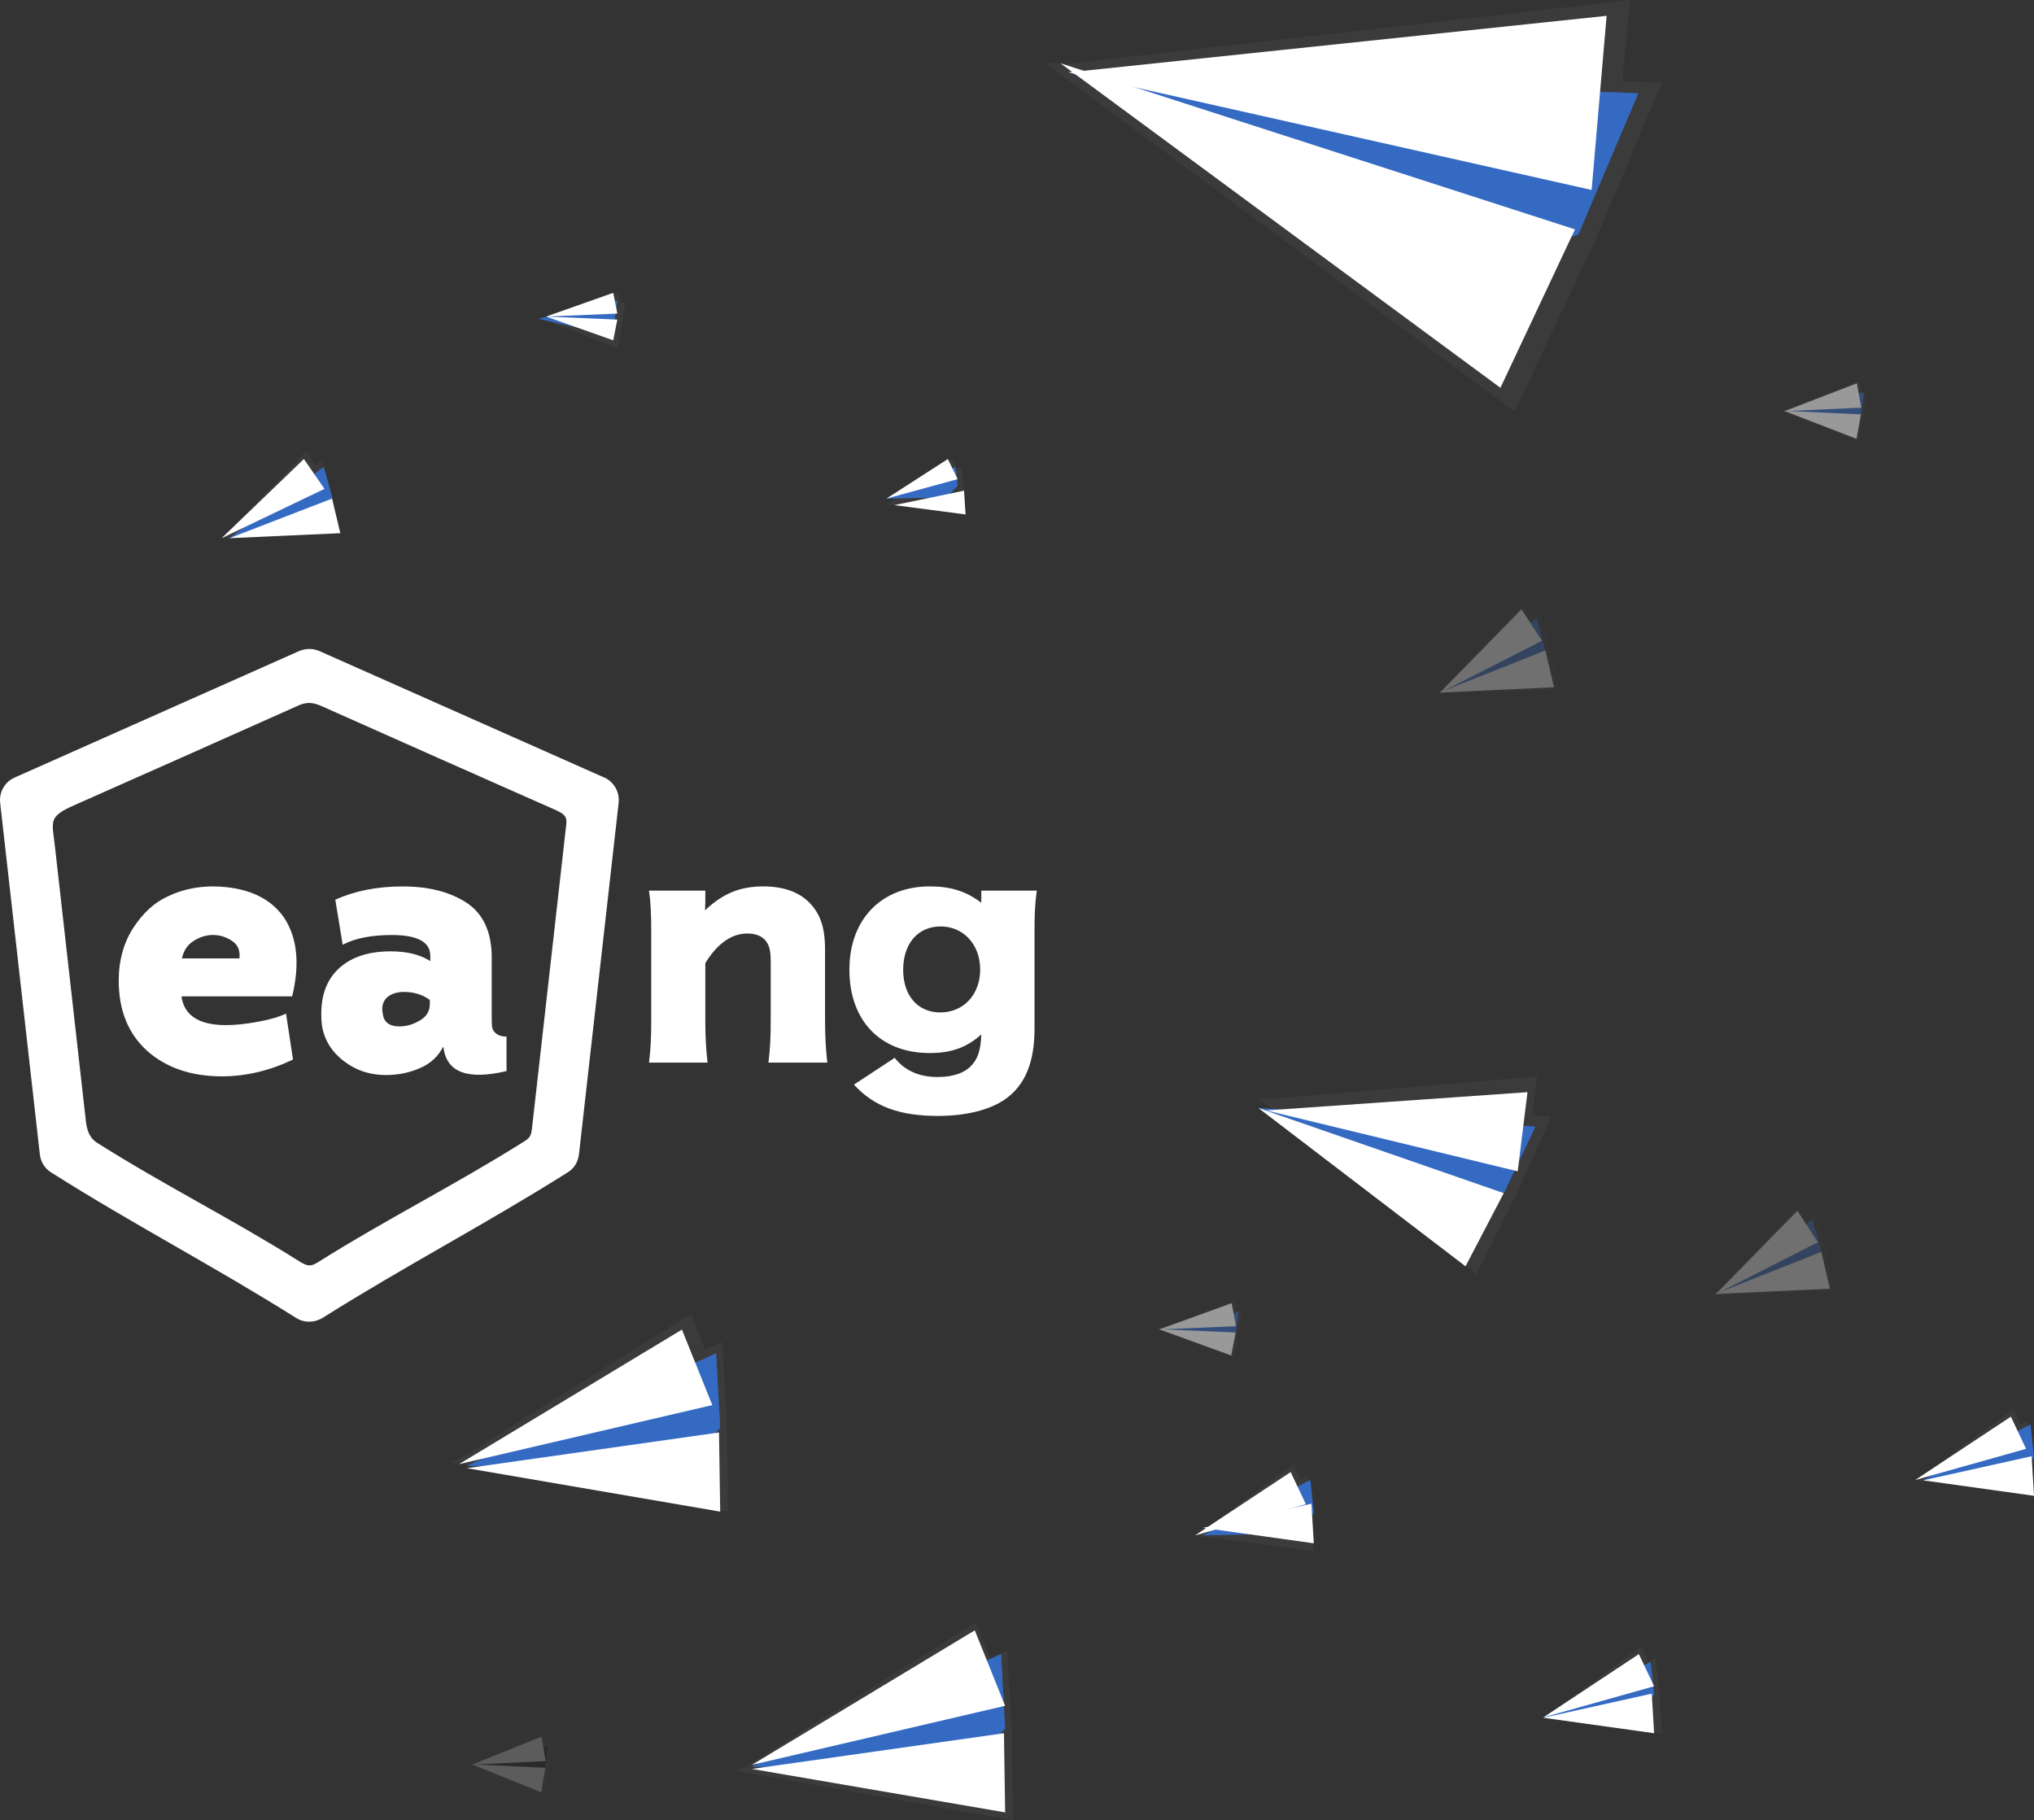 
<svg width="100%" height="100%" viewBox="0 0 257 230" version="1.1" xmlns="http://www.w3.org/2000/svg" xmlns:xlink="http://www.w3.org/1999/xlink">
    <rect x="0" y="0" width="257" height="230" fill="#333333" stroke="none"/>
    <!-- Generator: Sketch 49.3 (51167) - http://www.bohemiancoding.com/sketch -->
    <desc>Created with Sketch.</desc>
    <defs>
        <linearGradient x1="47213%" y1="50775%" x2="47213%" y2="49263%" id="linearGradient-1">
            <stop stop-color="#425B9A" stop-opacity="0.25" offset="0%"></stop>
            <stop stop-color="#808080" stop-opacity="0.12" offset="54%"></stop>
            <stop stop-color="#808080" stop-opacity="0.1" offset="100%"></stop>
        </linearGradient>
    </defs>
    <g id="Page-1" stroke="none" stroke-width="1" fill="none" fill-rule="evenodd">
        <g id="Group-14">
            <polygon id="Shape" fill="url(#linearGradient-1)" fill-rule="nonzero" transform="translate(117, 61.5) scale(-1, -1) translate(-117, -61.5) " points="121.641 59.445 122 59.267 121.914 59.253 121.943 59.234 121.89 59.253 112 58 112.216 61.204 112.527 64.048 113.135 63.743 113.7 65"></polygon>
            <polygon id="Shape" fill="#4285F4" fill-rule="nonzero" transform="translate(116.5, 61) scale(-1, -1) translate(-116.5, -61) " points="112 60.626 112.283 63 121 59 113.431 59.15"></polygon>
            <polygon id="Shape" fill="#000000" fill-rule="nonzero" opacity="0.2" transform="translate(116.5, 61) scale(-1, -1) translate(-116.5, -61) " points="112 60.626 112.283 63 121 59 113.431 59.15"></polygon>
            <polygon id="Shape" fill="#FFFFFF" fill-rule="nonzero" transform="translate(117.5, 63.5) scale(-1, -1) translate(-117.5, -63.5) " points="113 62 122 63.176 113.19 65"></polygon>
            <polygon id="Shape" fill="#FFFFFF" fill-rule="nonzero" transform="translate(116.5, 60.5) scale(-1, -1) translate(-116.5, -60.5) " points="113.237 63 121 58 112 60.458"></polygon>
            <polygon id="Shape" fill="url(#linearGradient-1)" fill-rule="nonzero" transform="translate(35.5, 62.5) scale(-1, -1) translate(-35.5, -62.5) " points="42.519 57.403 43 57.034 42.874 57.038 42.907 57 42.837 57.038 28 57.667 29.139 62.548 30.324 66.84 31.141 66.211 32.289 68"></polygon>
            <polygon id="Shape" fill="#4285F4" fill-rule="nonzero" transform="translate(35.5, 63.5) scale(-1, -1) translate(-35.5, -63.5) " points="29 64.085 30.093 68 42 59 30.722 61.23"></polygon>
            <polygon id="Shape" fill="#000000" fill-rule="nonzero" opacity="0.2" transform="translate(35.5, 63.5) scale(-1, -1) translate(-35.5, -63.5) " points="29 64.085 30.093 68 42 59 30.722 61.23"></polygon>
            <polygon id="Shape" fill="#FFFFFF" fill-rule="nonzero" transform="translate(36, 65.5) scale(-1, -1) translate(-36, -65.5) " points="29 63.629 43 63 30.043 68"></polygon>
            <polygon id="Shape" fill="#FFFFFF" fill-rule="nonzero" transform="translate(34.5, 63) scale(-1, -1) translate(-34.5, -63) " points="30.603 68 41 58 28 64.232"></polygon>
            <polygon id="Shape" fill="url(#linearGradient-1)" fill-rule="nonzero" transform="translate(74, 40.5) scale(-1, -1) translate(-74, -40.5) " points="78.621 40.58 79 40.493 78.921 40.466 78.954 40.452 78.898 40.452 69.942 37 69.383 40.078 69 42.831 69.642 42.685 69.868 44"></polygon>
            <polygon id="Shape" fill="#4285F4" fill-rule="nonzero" transform="translate(73, 40) scale(-1, -1) translate(-73, -40) " points="68.377 39.287 68 42 78 39.73 70.247 38"></polygon>
            <polygon id="Shape" fill="#000000" fill-rule="nonzero" opacity="0.2" transform="translate(73, 40) scale(-1, -1) translate(-73, -40) " points="68.377 39.287 68 42 78 39.73 70.247 38"></polygon>
            <polygon id="Shape" fill="#FFFFFF" fill-rule="nonzero" transform="translate(73.5, 41.5) scale(-1, -1) translate(-73.5, -41.5) " points="69.515 40 78 43 69 42.618"></polygon>
            <polygon id="Shape" fill="#FFFFFF" fill-rule="nonzero" transform="translate(73.5, 38.5) scale(-1, -1) translate(-73.5, -38.5) " points="69.515 40 78 37 69 37.379"></polygon>
            <g id="Group" opacity="0.3" transform="translate(224, 158) scale(-1, -1) translate(-224, -158) translate(216, 152)" fill-rule="nonzero">
                <polygon id="Shape" fill="url(#linearGradient-1)" points="15.282 0.645 15.777 0.26 15.646 0.265 15.685 0.225 15.607 0.265 0.199 0.92 1.382 6.01 2.613 10.49 3.457 9.83 4.655 11.7"></polygon>
                <polygon id="Shape" fill="#4285F4" points="1.867 5.82 2.996 9.92 15.307 0.495 3.646 2.83"></polygon>
                <polygon id="Shape" fill="#000000" opacity="0.2" points="1.867 5.82 2.996 9.92 15.307 0.495 3.646 2.83"></polygon>
                <polygon id="Shape" fill="#FFFFFF" points="0.785 1.165 15.307 0.495 1.867 5.82"></polygon>
                <polygon id="Shape" fill="#FFFFFF" points="4.892 11.015 15.215 0.47 2.308 7.04"></polygon>
            </g>
            <g id="Group" opacity="0.3" transform="translate(189, 82) scale(-1, -1) translate(-189, -82) translate(181, 76)" fill-rule="nonzero">
                <polygon id="Shape" fill="url(#linearGradient-1)" points="15.142 0.64 15.641 0.25 15.51 0.255 15.549 0.22 15.472 0.255 0.063 0.91 1.246 6 2.473 10.48 3.321 9.825 4.514 11.69"></polygon>
                <polygon id="Shape" fill="#4285F4" points="1.731 5.815 2.861 9.91 15.166 0.485 3.51 2.82"></polygon>
                <polygon id="Shape" fill="#000000" opacity="0.2" points="1.731 5.815 2.861 9.91 15.166 0.485 3.51 2.82"></polygon>
                <polygon id="Shape" fill="#FFFFFF" points="0.65 1.16 15.166 0.485 1.731 5.815"></polygon>
                <polygon id="Shape" fill="#FFFFFF" points="4.756 11.01 15.079 0.46 2.172 7.03"></polygon>
            </g>
            <g id="Group" opacity="0.5" transform="translate(230.5, 52) scale(-1, -1) translate(-230.5, -52) translate(225, 48)" fill-rule="nonzero">
                <polygon id="Shape" fill="url(#linearGradient-1)" points="10.52 4.17 10.93 4.075 10.85 4.04 10.88 4.03 10.82 4.03 1.13 0.25 0.52 3.62 0.105 6.635 0.8 6.47 1.05 7.915"></polygon>
                <polygon id="Shape" fill="#4285F4" points="0.87 3.64 0.495 6.4 10.575 4.09 2.755 2.33"></polygon>
                <polygon id="Shape" fill="#000000" opacity="0.2" points="0.87 3.64 0.495 6.4 10.575 4.09 2.755 2.33"></polygon>
                <polygon id="Shape" fill="#FFFFFF" points="1.425 0.555 10.575 4.09 0.87 3.64"></polygon>
                <polygon id="Shape" fill="#FFFFFF" points="1.375 7.57 10.525 4.045 0.825 4.49"></polygon>
            </g>
            <g id="Group" opacity="0.5" transform="translate(151.5, 168) scale(-1, -1) translate(-151.5, -168) translate(146, 164)" fill-rule="nonzero">
                <polygon id="Shape" fill="url(#linearGradient-1)" points="10.525 4.136 10.935 4.042 10.85 4.014 10.885 4 10.825 4.005 1.13 0.442 0.525 3.614 0.11 6.456 0.805 6.301 1.055 7.656"></polygon>
                <polygon id="Shape" fill="#4285F4" points="0.875 3.633 0.495 6.231 10.58 4.056 2.76 2.4"></polygon>
                <polygon id="Shape" fill="#000000" opacity="0.2" points="0.875 3.633 0.495 6.231 10.58 4.056 2.76 2.4"></polygon>
                <polygon id="Shape" fill="#FFFFFF" points="1.43 0.734 10.58 4.056 0.875 3.633"></polygon>
                <polygon id="Shape" fill="#FFFFFF" points="1.38 7.336 10.53 4.019 0.825 4.433"></polygon>
            </g>
            <g id="Group" opacity="0.2" transform="translate(64.5, 223) scale(-1, -1) translate(-64.5, -223) translate(59, 219)" fill-rule="nonzero">
                <polygon id="Shape" fill="url(#linearGradient-1)" points="10.326 4.16 10.718 4.065 10.641 4.035 10.67 4.02 10.613 4.025 1.339 0.24 0.76 3.61 0.363 6.63 1.028 6.465 1.267 7.905"></polygon>
                <polygon id="Shape" fill="#4285F4" points="1.095 3.63 0.732 6.39 10.378 4.08 2.898 2.32"></polygon>
                <polygon id="Shape" fill="#000000" points="1.095 3.63 0.732 6.39 10.378 4.08 2.898 2.32"></polygon>
                <polygon id="Shape" fill="#FFFFFF" points="1.626 0.545 10.378 4.08 1.095 3.63"></polygon>
                <polygon id="Shape" fill="#FFFFFF" points="1.578 7.565 10.33 4.035 1.052 4.48"></polygon>
            </g>
            <polygon id="Shape" fill="url(#linearGradient-1)" fill-rule="nonzero" transform="translate(202.5, 213.5) scale(-1, -1) translate(-202.5, -213.5) " points="209.464 210.277 210 209.993 209.873 209.973 209.915 209.944 209.835 209.968 195 208 195.324 213.042 195.79 217.509 196.702 217.022 197.549 219"></polygon>
            <polygon id="Shape" fill="#4285F4" fill-rule="nonzero" transform="translate(202, 213.5) scale(-1, -1) translate(-202, -213.5) " points="195 212.851 195.438 217 209 210 197.227 210.265"></polygon>
            <polygon id="Shape" fill="#000000" fill-rule="nonzero" opacity="0.2" transform="translate(202, 213.5) scale(-1, -1) translate(-202, -213.5) " points="195 212.851 195.438 217 209 210 197.227 210.265"></polygon>
            <polygon id="Shape" fill="#FFFFFF" fill-rule="nonzero" transform="translate(202, 216.5) scale(-1, -1) translate(-202, -216.5) " points="195 214 209 215.956 195.297 219"></polygon>
            <polygon id="Shape" fill="#FFFFFF" fill-rule="nonzero" transform="translate(202, 213) scale(-1, -1) translate(-202, -213) " points="196.923 217 209 209 195 212.935"></polygon>
            <polygon id="Shape" fill="url(#linearGradient-1)" fill-rule="nonzero" transform="translate(177.5, 148.5) scale(-1, -1) translate(-177.5, -148.5) " points="194.599 158.15 196 158.238 195.767 158.052 195.886 158.042 195.695 157.994 168.439 136 163.246 146.422 159 155.887 161.378 156.033 160.777 161"></polygon>
            <polygon id="Shape" fill="#4285F4" fill-rule="nonzero" transform="translate(176.5, 146.5) scale(-1, -1) translate(-176.5, -146.5) " points="162.943 142.323 159 150.653 194 153 170.359 140"></polygon>
            <polygon id="Shape" fill="#000000" fill-rule="nonzero" opacity="0.2" transform="translate(176.5, 146.5) scale(-1, -1) translate(-176.5, -146.5) " points="162.943 142.323 159 150.653 194 153 170.359 140"></polygon>
            <polygon id="Shape" fill="#FFFFFF" fill-rule="nonzero" transform="translate(174.5, 150) scale(-1, -1) translate(-174.5, -150) " points="163.827 140 190 160 159 149.242"></polygon>
            <polygon id="Shape" fill="#FFFFFF" fill-rule="nonzero" transform="translate(176.5, 143) scale(-1, -1) translate(-176.5, -143) " points="160 148 193 145.693 161.235 138"></polygon>
            <polygon id="Shape" fill="url(#linearGradient-1)" fill-rule="nonzero" transform="translate(171, 26) scale(-1, -1) translate(-171, -26) " points="207.046 43.961 210 44.057 209.5 43.686 209.741 43.657 209.342 43.57 150.623 0 140.344 21.811 132 41.577 137.005 41.736 136.054 52"></polygon>
            <polygon id="Shape" fill="#4285F4" fill-rule="nonzero" transform="translate(171, 22) scale(-1, -1) translate(-171, -22) " points="142.565 14.374 135 32.215 207 35 157.634 9"></polygon>
            <polygon id="Shape" fill="#000000" fill-rule="nonzero" opacity="0.2" transform="translate(171, 22) scale(-1, -1) translate(-171, -22) " points="142.565 14.374 135 32.215 207 35 157.634 9"></polygon>
            <polygon id="Shape" fill="#FFFFFF" fill-rule="nonzero" transform="translate(166.5, 28.5) scale(-1, -1) translate(-166.5, -28.5) " points="143.417 8 199 49 134 28.018"></polygon>
            <polygon id="Shape" fill="#FFFFFF" fill-rule="nonzero" transform="translate(169, 13) scale(-1, -1) translate(-169, -13) " points="135 24 203 16.85 136.895 2"></polygon>
            <polygon id="Shape" fill="url(#linearGradient-1)" fill-rule="nonzero" transform="translate(110.5, 217.5) scale(-1, -1) translate(-110.5, -217.5) " points="126.704 211.818 128 211.239 127.705 211.187 127.807 211.126 127.613 211.173 93 205 93.164 216.355 93.73 226.439 95.93 225.463 97.689 230"></polygon>
            <polygon id="Shape" fill="#4285F4" fill-rule="nonzero" transform="translate(111, 216.5) scale(-1, -1) translate(-111, -216.5) " points="95 214.578 95.519 224 127 209.794 100.333 209"></polygon>
            <polygon id="Shape" fill="#000000" fill-rule="nonzero" opacity="0.2" transform="translate(111, 216.5) scale(-1, -1) translate(-111, -216.5) " points="95 214.578 95.519 224 127 209.794 100.333 209"></polygon>
            <polygon id="Shape" fill="#FFFFFF" fill-rule="nonzero" transform="translate(111, 224) scale(-1, -1) translate(-111, -224) " points="95 219 127 224.489 95.147 229"></polygon>
            <polygon id="Shape" fill="#FFFFFF" fill-rule="nonzero" transform="translate(111, 214.5) scale(-1, -1) translate(-111, -214.5) " points="98.834 223 127 206 95 213.466"></polygon>
            <polygon id="Shape" fill="url(#linearGradient-1)" fill-rule="nonzero" transform="translate(74.5, 178.5) scale(-1, -1) translate(-74.5, -178.5) " points="90.7 172.818 92 172.244 91.705 172.192 91.802 172.126 91.613 172.173 57 166 57.164 177.355 57.73 187.439 59.93 186.467 61.689 191"></polygon>
            <polygon id="Shape" fill="#4285F4" fill-rule="nonzero" transform="translate(75, 178.5) scale(-1, -1) translate(-75, -178.5) " points="59 176.578 59.514 186 91 171.794 64.329 171"></polygon>
            <polygon id="Shape" fill="#000000" fill-rule="nonzero" opacity="0.2" transform="translate(75, 178.5) scale(-1, -1) translate(-75, -178.5) " points="59 176.578 59.514 186 91 171.794 64.329 171"></polygon>
            <polygon id="Shape" fill="#FFFFFF" fill-rule="nonzero" transform="translate(75, 186) scale(-1, -1) translate(-75, -186) " points="59 181 91 186.489 59.152 191"></polygon>
            <polygon id="Shape" fill="#FFFFFF" fill-rule="nonzero" transform="translate(74, 176.5) scale(-1, -1) translate(-74, -176.5) " points="61.835 185 90 168 58 175.464"></polygon>
            <polygon id="Shape" fill="url(#linearGradient-1)" fill-rule="nonzero" transform="translate(249.5, 183.5) scale(-1, -1) translate(-249.5, -183.5) " points="256.459 180.272 257 179.988 256.873 179.973 256.911 179.944 256.831 179.968 242 178 242.324 183.037 242.785 187.504 243.697 187.022 244.544 189"></polygon>
            <polygon id="Shape" fill="#4285F4" fill-rule="nonzero" transform="translate(250, 183.5) scale(-1, -1) translate(-250, -183.5) " points="243 182.853 243.438 187 257 180 245.227 180.265"></polygon>
            <polygon id="Shape" fill="#000000" fill-rule="nonzero" opacity="0.2" transform="translate(250, 183.5) scale(-1, -1) translate(-250, -183.5) " points="243 182.853 243.438 187 257 180 245.227 180.265"></polygon>
            <polygon id="Shape" fill="#FFFFFF" fill-rule="nonzero" transform="translate(250, 186.5) scale(-1, -1) translate(-250, -186.5) " points="243 184 257 185.956 243.297 189"></polygon>
            <polygon id="Shape" fill="#FFFFFF" fill-rule="nonzero" transform="translate(249, 183) scale(-1, -1) translate(-249, -183) " points="243.923 187 256 179 242 182.935"></polygon>
            <polygon id="Shape" fill="url(#linearGradient-1)" fill-rule="nonzero" transform="translate(158.5, 190.5) scale(-1, -1) translate(-158.5, -190.5) " points="165.464 187.277 166 186.993 165.878 186.973 165.915 186.944 165.835 186.968 151 185 151.32 190.042 151.786 194.509 152.698 194.027 153.545 196"></polygon>
            <polygon id="Shape" fill="#4285F4" fill-rule="nonzero" transform="translate(159, 190.5) scale(-1, -1) translate(-159, -190.5) " points="152 189.851 152.438 194 166 187 154.227 187.265"></polygon>
            <polygon id="Shape" fill="#000000" fill-rule="nonzero" opacity="0.2" transform="translate(159, 190.5) scale(-1, -1) translate(-159, -190.5) " points="152 189.851 152.438 194 166 187 154.227 187.265"></polygon>
            <polygon id="Shape" fill="#FFFFFF" fill-rule="nonzero" transform="translate(159, 192.5) scale(-1, -1) translate(-159, -192.5) " points="152 190 166 191.953 152.297 195"></polygon>
            <polygon id="Shape" fill="#FFFFFF" fill-rule="nonzero" transform="translate(158, 190) scale(-1, -1) translate(-158, -190) " points="152.923 194 165 186 151 189.94"></polygon>
            <g id="Group-11" transform="translate(0, 82)" fill="#FFFFFF">
                <path d="M26.947,30 C31.131,30.055 34.105,31.396 35.867,33.906 C37.574,36.474 37.904,39.823 36.914,43.897 L22.929,43.897 C23.259,46.297 25.131,47.526 28.544,47.526 C29.865,47.526 31.242,47.359 32.728,47.079 C34.214,46.799 35.315,46.465 36.141,46.075 L37.023,51.879 C34.105,53.275 31.077,54 28.049,54 C24.195,54 21.056,52.939 18.634,50.818 C16.212,48.642 15,45.683 15,41.889 C15,39.321 15.66,37.033 16.872,35.19 C18.084,33.349 19.516,32.008 21.278,31.227 C23.037,30.39 24.964,30 26.947,30 Z M22.983,39.097 L30.251,39.097 C30.362,38.148 30.086,37.423 29.372,36.921 C28.655,36.419 27.829,36.139 26.893,36.139 C26.013,36.139 25.186,36.419 24.415,36.921 C23.644,37.423 23.203,38.148 22.983,39.097 Z M56.019,50.204 C55.413,51.432 54.422,52.38 53.101,52.939 C51.724,53.553 50.293,53.833 48.752,53.833 C46.606,53.833 44.734,53.163 43.137,51.824 C41.54,50.485 40.659,48.755 40.604,46.634 C40.494,43.844 41.265,41.778 42.861,40.327 C44.458,38.876 46.661,38.207 49.358,38.207 C51.396,38.207 53.047,38.597 54.368,39.435 L54.368,38.766 C54.368,37.035 52.771,36.143 49.522,36.143 C46.989,36.143 44.897,36.533 43.3,37.372 L42.364,31.68 C44.842,30.563 47.649,30.006 50.899,30.006 C54.257,30.006 56.955,30.73 59.047,32.127 C61.085,33.523 62.13,35.81 62.13,38.992 L62.13,46.303 C62.13,47.028 62.13,47.475 62.184,47.81 C62.238,48.089 62.403,48.367 62.679,48.591 C62.955,48.814 63.396,48.981 64,48.981 L64,53.334 C59.047,54.502 56.349,53.496 56.019,50.204 Z M54.311,44.846 L54.311,44.344 C53.321,43.619 52.109,43.283 50.788,43.34 C49.908,43.395 49.246,43.675 48.805,44.122 C48.364,44.624 48.199,45.238 48.364,46.075 C48.475,47.136 49.189,47.693 50.456,47.693 C51.392,47.693 52.272,47.414 53.099,46.912 C53.927,46.41 54.311,45.738 54.311,44.846 Z" id="Shape"></path>
                <g id="EA-Mode_10" fill-rule="nonzero">
                    <path d="M37.756,7.119 C28.47,11.27 19.222,15.383 9.936,19.497 C8.339,20.201 7.225,20.683 6.816,21.571 C6.482,22.387 6.816,23.61 6.964,25.167 C8.264,36.692 9.564,48.253 10.864,59.778 C11.012,60.89 11.346,61.853 12.349,62.447 C20.855,67.82 29.361,72.045 37.83,77.381 C38.795,77.975 39.241,78.086 40.17,77.492 C48.824,72.045 57.516,67.71 66.17,62.262 C66.95,61.781 67.099,61.521 67.211,60.632 C68.66,47.774 70.108,34.952 71.557,22.093 C71.668,21.093 71.148,20.796 70.294,20.388 C60.377,16.015 50.496,11.606 40.58,7.196 C39.54,6.749 38.797,6.675 37.756,7.119 Z M1.877,16.235 C13.837,10.899 25.834,5.6 37.794,0.264 C38.612,-0.069 39.503,-0.106 40.357,0.264 C52.28,5.564 64.24,10.862 76.163,16.162 C77.462,16.644 78.317,17.978 78.169,19.424 C76.497,34.247 74.826,49.069 73.154,63.854 C73.043,64.781 72.559,65.634 71.705,66.151 C61.416,72.637 51.091,78.01 40.803,84.494 C39.8,85.124 38.501,85.199 37.423,84.531 C27.135,78.045 16.846,72.709 6.595,66.225 C5.74,65.744 5.147,64.891 5.034,63.853 C3.362,49.068 1.691,34.244 0.019,19.422 C-0.129,18.125 0.578,16.791 1.877,16.235 Z" id="Shape"></path>
                </g>
                <path d="M89.404,52.267 L82,52.267 C82.215,50.592 82.286,49.096 82.286,46.887 L82.286,35.914 C82.286,33.456 82.215,31.959 82,30.534 L89.118,30.534 L89.118,32.031 C89.118,32.244 89.082,32.779 89.082,33.028 C91.335,30.891 93.517,30 96.45,30 C98.918,30 100.885,30.677 102.208,31.995 C103.639,33.42 104.247,35.166 104.247,37.98 L104.247,46.923 C104.247,48.989 104.354,50.77 104.533,52.267 L97.093,52.267 C97.308,50.557 97.38,49.06 97.38,46.887 L97.38,39.584 C97.38,38.158 97.236,37.553 96.807,36.947 C96.342,36.306 95.52,35.95 94.447,35.95 C92.444,35.95 90.655,37.197 89.118,39.69 L89.118,46.887 C89.118,48.918 89.189,50.414 89.404,52.267 Z M107.895,55.045 L113.045,51.661 C114.297,53.264 116.121,54.084 118.482,54.084 C120.449,54.084 121.987,53.549 122.845,52.516 C123.596,51.661 123.918,50.592 123.99,48.704 C122.166,50.343 120.234,51.055 117.48,51.055 C111.257,51.055 107.323,46.994 107.323,40.51 C107.323,34.168 111.364,30 117.48,30 C120.127,30 122.058,30.606 123.99,32.066 L123.99,30.534 L131,30.534 C130.785,32.138 130.714,33.385 130.714,35.486 L130.714,47.991 C130.714,52.267 129.498,55.152 126.994,56.898 C125.063,58.252 122.058,59 118.482,59 C113.618,59 110.399,57.789 107.895,55.045 Z M114.118,40.545 C114.118,43.823 115.978,45.925 118.804,45.925 C121.736,45.925 123.847,43.681 123.847,40.51 C123.847,37.339 121.736,35.059 118.839,35.059 C115.978,35.059 114.118,37.232 114.118,40.545 Z" id="ng"></path>
            </g>
        </g>
    </g>
</svg>
